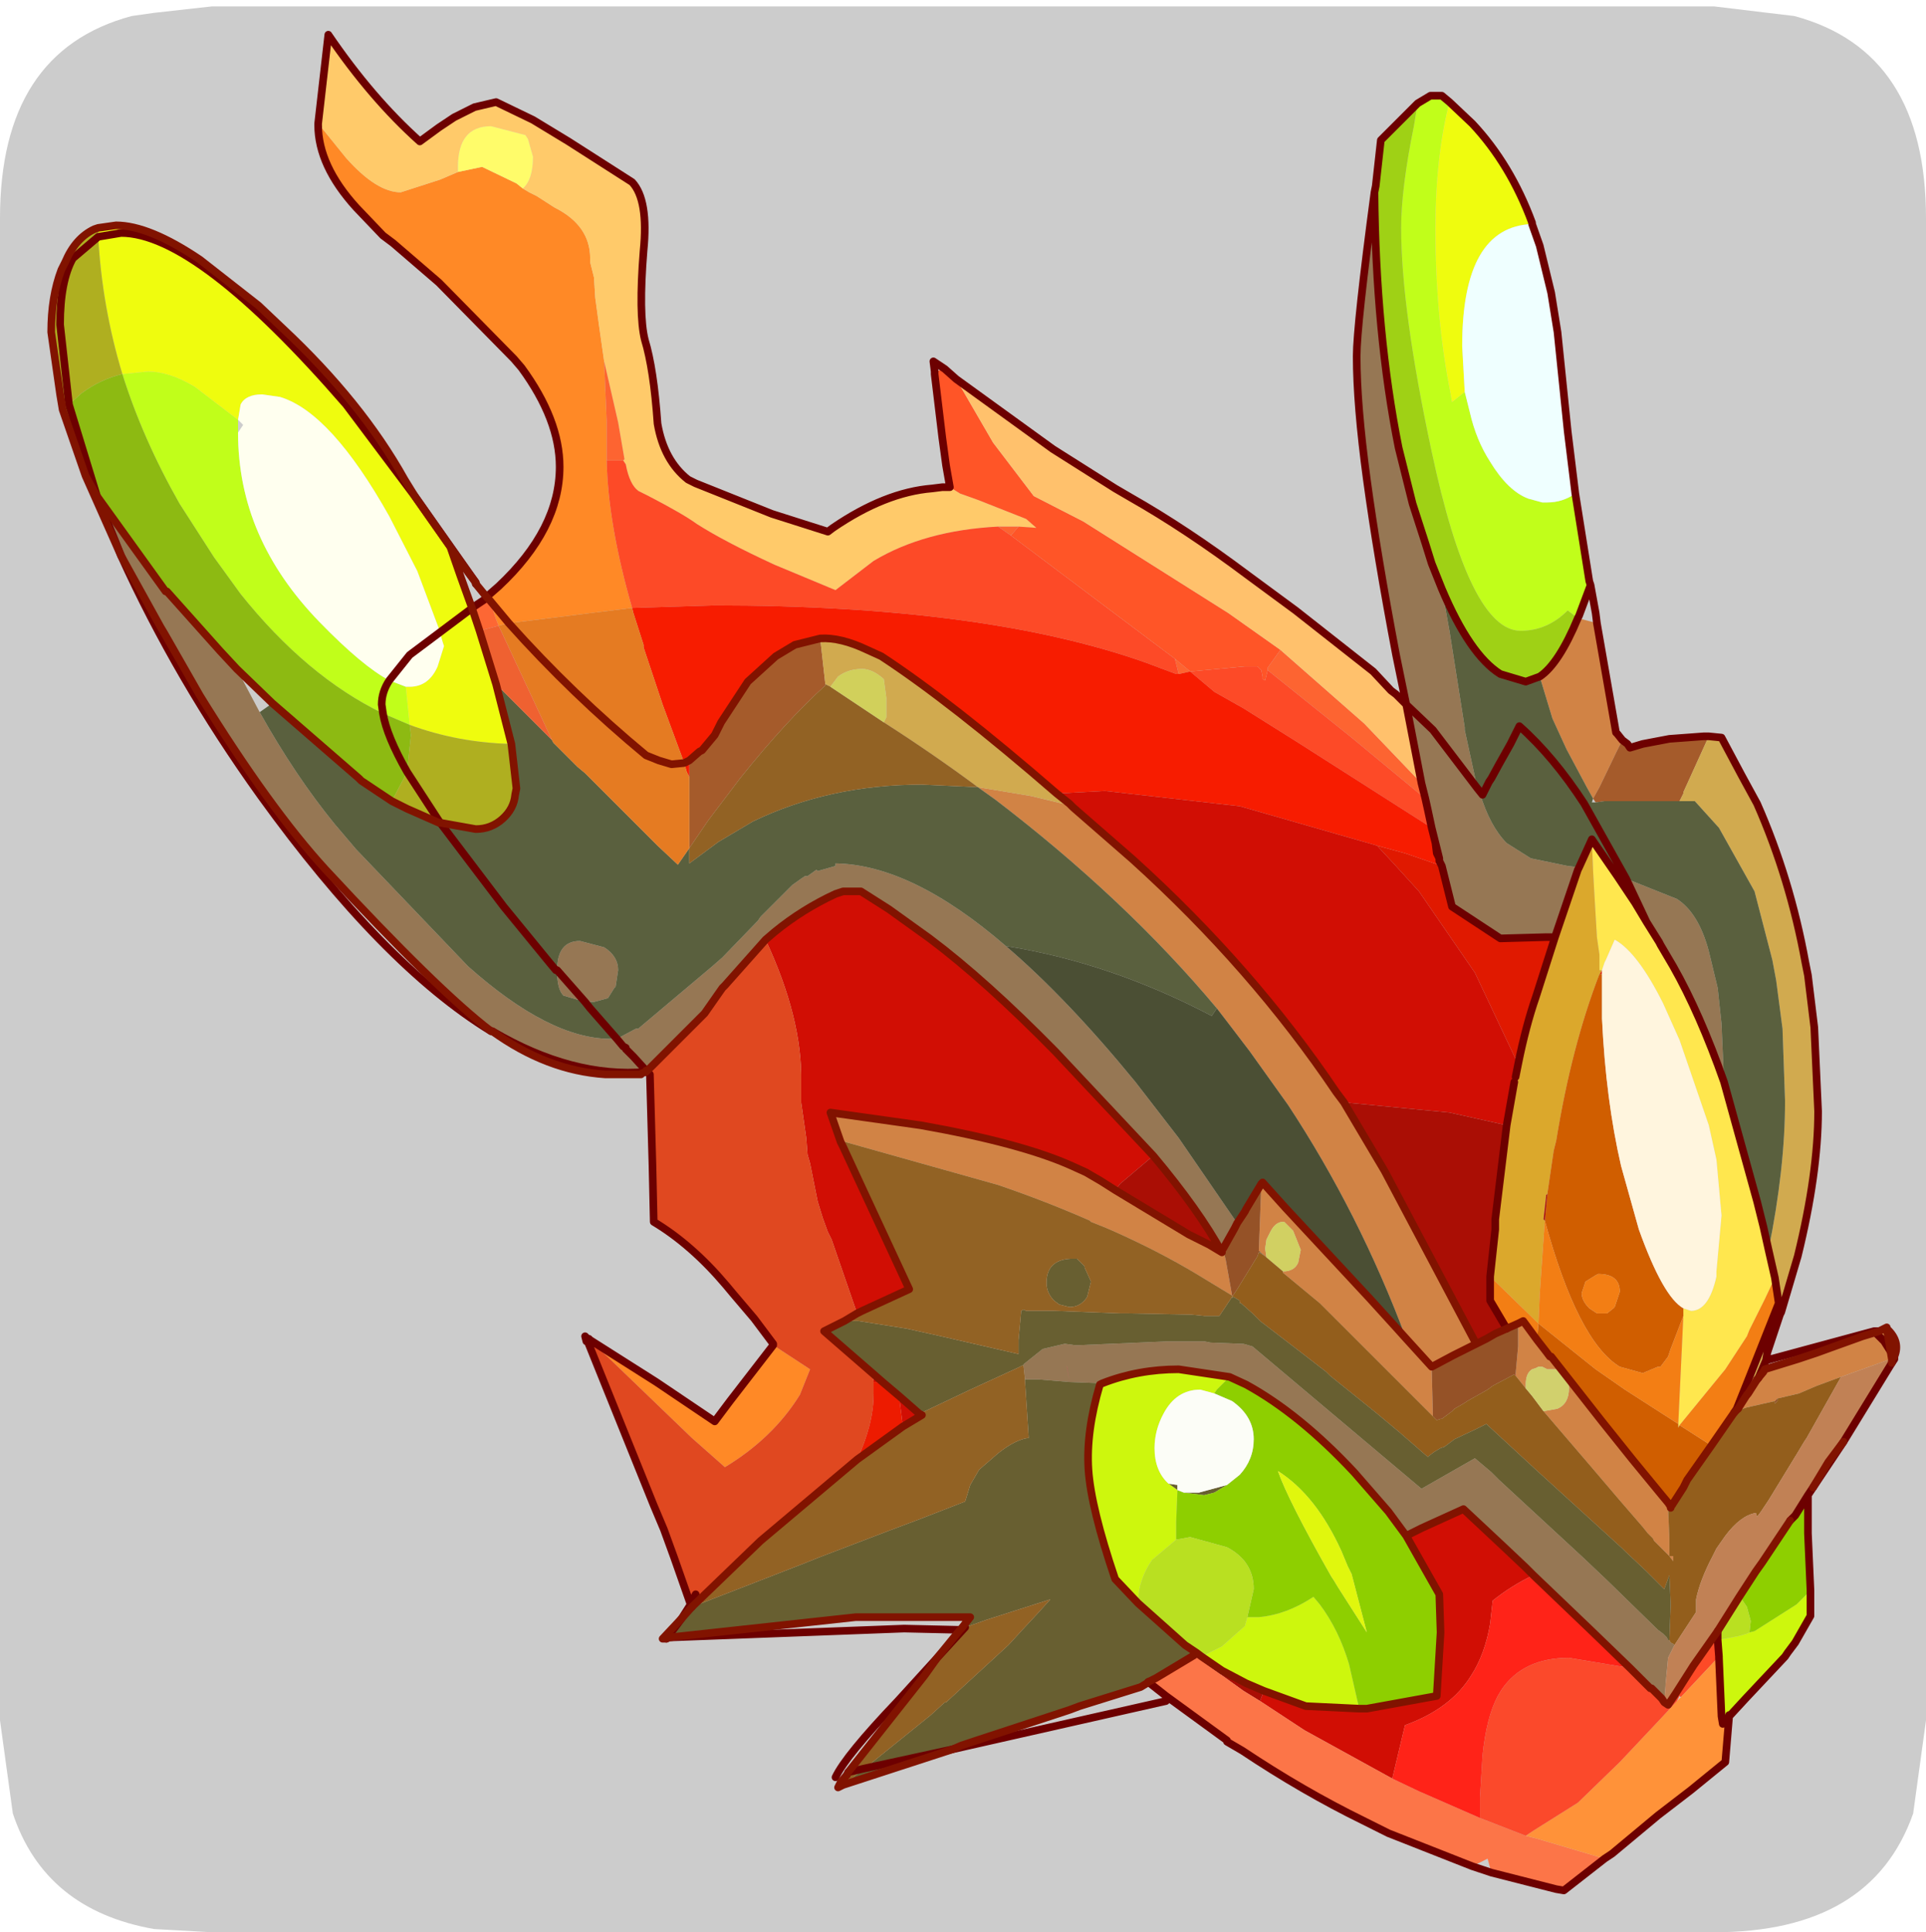 <?xml version="1.0" encoding="UTF-8" standalone="no"?>
<svg xmlns:ffdec="https://www.free-decompiler.com/flash" xmlns:xlink="http://www.w3.org/1999/xlink" ffdec:objectType="frame" height="30.1px" width="30.0px" xmlns="http://www.w3.org/2000/svg">
  <g transform="matrix(1.0, 0.0, 0.0, 1.0, 0.0, 0.0)">
    <use ffdec:characterId="1" height="30.0" transform="matrix(1.0, 0.0, 0.0, 1.0, 0.0, 0.0)" width="30.0" xlink:href="#shape0"/>
    <use ffdec:characterId="5" height="30.0" transform="matrix(1.0, 0.0, 0.0, 1.0, 0.0, 0.1)" width="30.0" xlink:href="#sprite0"/>
  </g>
  <defs>
    <g id="shape0" transform="matrix(1.0, 0.0, 0.0, 1.0, 0.0, 0.0)">
      <path d="M0.0 0.0 L30.0 0.0 30.0 30.0 0.0 30.0 0.0 0.0" fill="#33cc66" fill-opacity="0.0" fill-rule="evenodd" stroke="none"/>
    </g>
    <g id="sprite0" transform="matrix(1.0, 0.0, 0.0, 1.0, 0.0, 0.0)">
      <use ffdec:characterId="2" height="30.0" transform="matrix(1.0, 0.0, 0.0, 1.0, 0.0, 0.0)" width="30.0" xlink:href="#shape1"/>
      <filter id="filter0">
        <feColorMatrix in="SourceGraphic" result="filterResult0" type="matrix" values="0 0 0 0 1.0,0 0 0 0 1.0,0 0 0 0 1.0,0 0 0 1 0"/>
        <feConvolveMatrix divisor="25.0" in="filterResult0" kernelMatrix="1 1 1 1 1 1 1 1 1 1 1 1 1 1 1 1 1 1 1 1 1 1 1 1 1" order="5 5" result="filterResult1"/>
        <feComposite in="SourceGraphic" in2="filterResult1" operator="over" result="filterResult2"/>
      </filter>
      <use ffdec:characterId="4" filter="url(#filter0)" height="73.3" transform="matrix(0.396, 0.0, 0.0, 0.396, 0.738, 0.381)" width="72.9" xlink:href="#sprite1"/>
    </g>
    <g id="shape1" transform="matrix(1.0, 0.0, 0.0, 1.0, 0.0, 0.0)">
      <path d="M27.95 0.15 Q30.0 0.7 30.0 3.3 L30.0 26.7 29.8 28.15 Q29.15 30.0 26.7 30.0 L3.3 30.0 2.4 29.95 Q0.7 29.65 0.2 28.15 L0.0 26.7 0.0 3.3 Q0.0 0.7 2.05 0.15 L2.4 0.1 3.3 0.0 26.7 0.0 27.95 0.15" fill="#cccccc" fill-rule="evenodd" stroke="none"/>
    </g>
    <g id="sprite1" transform="matrix(1.0, 0.0, 0.0, 1.0, 9.75, 13.05)">
      <use ffdec:characterId="3" height="73.3" transform="matrix(1.0, 0.0, 0.0, 1.0, -9.75, -13.05)" width="72.9" xlink:href="#shape2"/>
    </g>
    <g id="shape2" transform="matrix(1.0, 0.0, 0.0, 1.0, 9.75, 13.05)">
      <path d="M8.95 -6.85 L9.2 -6.7 9.5 -6.55 10.2 -6.1 Q11.6 -5.4 11.6 -4.1 L11.6 -3.95 11.75 -3.35 11.8 -2.55 11.95 -1.45 12.15 -0.05 12.25 2.35 12.25 2.95 12.25 3.15 12.25 3.85 Q12.3 6.35 13.25 9.65 L8.4 10.25 7.65 9.35 8.4 10.25 8.0 10.35 7.9 10.1 7.65 9.35 7.6 9.15 8.0 8.8 Q10.4 6.55 10.4 4.1 10.4 2.25 8.9 0.2 L8.6 -0.15 5.65 -3.15 3.85 -4.7 3.45 -5.0 2.4 -6.1 Q0.9 -7.75 0.9 -9.35 L0.95 -9.35 2.0 -8.05 Q3.2 -6.7 4.15 -6.7 L5.7 -7.2 6.4 -7.5 7.35 -7.7 8.7 -7.05 8.95 -6.85 M11.1 -2.85 L11.05 -2.9 11.1 -2.85 M11.6 38.45 L14.2 40.1 16.5 41.65 17.1 40.85 18.8 38.65 20.25 39.6 19.85 40.6 Q18.8 42.3 16.9 43.45 L15.6 42.3 11.6 38.45" fill="#ff8926" fill-rule="evenodd" stroke="none"/>
      <path d="M12.15 -0.05 L11.95 -1.45 11.8 -2.55 11.75 -3.35 11.6 -3.95 11.6 -4.1 Q11.6 -5.4 10.2 -6.1 L9.5 -6.55 9.2 -6.7 8.95 -6.85 Q9.35 -7.2 9.35 -8.1 L9.15 -8.8 9.05 -8.95 7.7 -9.3 Q6.4 -9.3 6.4 -7.7 L6.4 -7.5 5.7 -7.2 4.15 -6.7 Q3.2 -6.7 2.0 -8.05 L0.95 -9.35 0.9 -9.35 0.9 -9.4 1.3 -12.9 Q3.0 -10.4 4.9 -8.7 L5.65 -9.25 6.25 -9.65 7.05 -10.05 7.9 -10.25 9.35 -9.55 10.75 -8.7 13.25 -7.1 Q13.9 -6.4 13.7 -4.4 13.5 -1.9 13.75 -0.9 14.1 0.25 14.25 2.4 14.5 3.85 15.45 4.6 L15.75 4.75 18.75 5.95 20.95 6.65 21.15 6.5 Q23.2 5.1 25.05 4.95 L25.45 4.9 25.75 4.9 26.15 5.15 26.85 5.4 28.75 6.15 29.15 6.5 28.45 6.45 27.65 6.45 Q24.75 6.6 22.75 7.8 L21.25 8.95 18.85 7.95 Q16.9 7.05 15.8 6.35 15.25 5.95 13.9 5.25 L13.5 5.05 Q13.15 4.8 13.0 4.0 L12.9 3.85 12.95 3.8 12.7 2.35 12.15 -0.05" fill="#ffca6a" fill-rule="evenodd" stroke="none"/>
      <path d="M12.25 3.85 L12.25 3.15 12.25 2.95 12.25 2.35 12.15 -0.05 12.7 2.35 12.95 3.8 12.9 3.85 12.25 3.85 M27.65 6.45 L28.45 6.45 28.15 6.8 27.65 6.45 M34.6 11.65 L35.2 12.15 34.75 12.25 34.6 11.65 M38.25 12.05 L38.25 12.0 38.75 11.3 42.05 14.2 44.3 16.55 44.45 17.15 41.55 14.75 38.25 12.1 38.25 12.05" fill="#fd6431" fill-rule="evenodd" stroke="none"/>
      <path d="M13.25 9.65 Q12.3 6.35 12.25 3.85 L12.9 3.85 13.0 4.0 Q13.15 4.8 13.5 5.05 L13.9 5.25 Q15.25 5.95 15.8 6.35 16.9 7.05 18.85 7.95 L21.25 8.95 22.75 7.8 Q24.75 6.6 27.65 6.45 L28.15 6.8 34.6 11.65 34.75 12.25 34.65 12.25 33.45 11.8 Q27.1 9.55 16.5 9.55 L13.25 9.65 M35.2 12.15 L37.35 11.95 37.85 11.95 38.0 12.1 38.05 12.35 38.05 12.45 38.15 12.5 38.25 12.1 41.55 14.75 44.45 17.15 44.55 17.6 44.7 18.3 39.45 14.95 37.3 13.6 36.15 12.95 35.2 12.15 M54.2 50.4 L54.25 50.45 54.2 50.4 M55.95 50.25 L56.0 50.9 54.5 52.5 54.45 52.45 54.3 52.35 55.0 51.25 55.95 49.9 55.95 50.25" fill="#fd4a27" fill-rule="evenodd" stroke="none"/>
      <path d="M28.45 6.45 L29.15 6.5 28.75 6.15 26.85 5.4 26.15 5.15 25.75 4.9 25.6 4.05 25.45 2.95 25.15 0.45 25.15 0.35 25.55 0.25 26.0 0.65 27.45 3.15 29.05 5.25 31.0 6.25 36.7 9.85 38.75 11.3 38.25 12.0 38.25 12.05 38.25 12.1 38.15 12.5 38.05 12.45 38.05 12.35 38.0 12.1 37.85 11.95 37.35 11.95 35.2 12.15 34.6 11.65 28.15 6.8 28.45 6.45" fill="#ff5527" fill-rule="evenodd" stroke="none"/>
      <path d="M26.0 0.65 L29.8 3.4 32.25 4.95 32.85 5.3 Q35.05 6.55 37.45 8.35 L39.35 9.75 42.4 12.15 43.1 12.9 43.3 13.05 43.7 13.45 44.3 16.55 42.05 14.2 38.75 11.3 36.7 9.85 31.0 6.25 29.05 5.25 27.45 3.15 26.0 0.65" fill="#ffc16c" fill-rule="evenodd" stroke="none"/>
      <path d="M44.15 -10.2 L44.65 -10.5 45.1 -10.5 45.4 -10.25 Q44.85 -8.1 44.85 -5.3 L44.85 -5.2 Q44.85 -1.75 45.45 1.25 L45.5 1.55 46.0 1.15 46.2 1.95 Q46.45 3.05 47.0 3.9 47.7 5.05 48.5 5.35 L49.05 5.5 49.25 5.5 Q49.85 5.5 50.35 5.15 L50.9 8.6 50.95 8.75 50.5 9.95 50.45 10.05 50.05 9.75 Q49.25 10.55 48.2 10.55 46.2 10.55 44.7 3.5 43.5 -2.1 43.5 -5.3 43.5 -6.85 44.0 -9.3 L44.15 -10.2 M-6.8 0.45 L-5.8 0.35 Q-4.95 0.35 -3.95 0.95 L-2.25 2.25 -2.25 2.75 Q-2.25 4.85 -1.45 6.7 -0.65 8.55 0.95 10.2 2.65 11.95 3.7 12.5 L4.35 12.75 4.5 14.25 3.45 13.8 Q0.45 12.35 -2.15 9.1 L-3.2 7.65 -4.55 5.55 Q-6.0 3.0 -6.8 0.45 M3.7 12.5 Q3.4 12.95 3.4 13.45 L3.45 13.8 3.4 13.45 Q3.4 12.95 3.7 12.5" fill="#c1fe1a" fill-rule="evenodd" stroke="none"/>
      <path d="M45.4 -10.25 L46.3 -9.4 Q47.8 -7.8 48.65 -5.5 L48.65 -5.45 Q45.9 -5.35 45.9 -0.65 L46.0 1.15 45.5 1.55 45.45 1.25 Q44.85 -1.75 44.85 -5.2 L44.85 -5.3 Q44.85 -8.1 45.4 -10.25 M-7.75 -5.3 L-7.05 -5.4 Q-5.75 -5.4 -3.75 -4.05 L-1.45 -2.25 -0.5 -1.35 Q2.6 1.55 4.3 4.6 L4.7 5.25 2.0 1.65 Q-3.85 -5.1 -6.85 -5.1 L-7.75 -4.95 -6.85 -5.1 Q-3.85 -5.1 2.0 1.65 L4.7 5.25 6.1 7.25 6.5 8.4 6.95 9.65 6.9 9.7 5.7 10.6 6.9 9.7 6.95 9.65 7.25 10.55 7.9 12.65 8.5 15.0 Q6.4 14.95 4.5 14.25 L4.35 12.75 4.5 12.75 Q5.25 12.75 5.6 11.95 L5.85 11.15 5.8 11.0 5.7 10.65 5.7 10.6 4.8 8.2 3.7 6.05 Q1.4 1.95 -0.6 1.35 L-1.3 1.25 Q-1.95 1.25 -2.15 1.65 L-2.25 2.25 -3.95 0.95 Q-4.95 0.35 -5.8 0.35 L-6.8 0.45 Q-7.6 -2.2 -7.75 -4.95 L-7.75 -5.3" fill="#effc0e" fill-rule="evenodd" stroke="none"/>
      <path d="M42.45 -6.7 L42.5 -6.95 42.7 -8.75 42.75 -8.8 44.15 -10.2 44.0 -9.3 Q43.5 -6.85 43.5 -5.3 43.5 -2.1 44.7 3.5 46.2 10.55 48.2 10.55 49.25 10.55 50.05 9.75 L50.45 10.05 Q49.7 11.85 48.95 12.35 L48.4 12.55 47.4 12.25 Q46.2 11.5 45.1 8.9 L44.7 7.9 44.45 7.1 43.95 5.55 43.4 3.35 Q42.5 -1.15 42.45 -6.7" fill="#9fd115" fill-rule="evenodd" stroke="none"/>
      <path d="M48.65 -5.45 L48.95 -4.6 49.4 -2.75 49.65 -1.2 50.05 2.7 50.35 5.15 Q49.85 5.5 49.25 5.5 L49.05 5.5 48.5 5.35 Q47.7 5.05 47.0 3.9 46.45 3.05 46.2 1.95 L46.0 1.15 45.9 -0.65 Q45.9 -5.35 48.65 -5.45" fill="#efffff" fill-rule="evenodd" stroke="none"/>
      <path d="M43.7 13.45 L43.3 11.5 Q42.55 7.55 42.15 4.6 41.75 1.65 41.75 -0.25 41.75 -1.45 42.45 -6.7 42.5 -1.15 43.4 3.35 L43.95 5.55 44.45 7.1 44.7 7.9 45.1 8.9 45.4 10.55 46.0 14.35 46.0 14.45 46.5 16.75 46.6 16.95 Q47.0 18.25 47.65 18.9 L48.6 19.5 50.05 19.8 50.5 19.85 50.45 19.95 49.55 22.6 49.2 22.6 47.4 22.65 45.5 21.4 45.1 19.8 45.0 19.6 45.0 19.5 44.85 18.9 44.7 18.3 44.55 17.6 44.45 17.15 44.3 16.55 43.7 13.45 44.75 14.45 46.5 16.75 44.75 14.45 43.7 13.45 M56.2 28.3 Q55.25 25.6 54.2 23.75 L53.7 22.9 53.65 22.8 53.15 22.0 52.7 21.25 52.0 20.2 52.35 20.3 53.15 22.0 52.35 20.3 54.35 21.1 Q55.2 21.65 55.6 23.15 L55.95 24.6 56.1 26.0 56.2 28.25 56.2 28.3 M37.05 33.85 L36.95 34.05 36.5 34.85 36.45 34.9 36.5 34.95 36.45 35.0 36.45 34.9 36.45 35.0 Q35.55 33.35 33.75 31.2 L29.9 27.1 Q27.15 24.3 24.95 22.65 L23.35 21.5 22.25 20.8 21.55 20.8 21.25 20.9 Q19.95 21.5 18.85 22.4 L18.5 22.7 16.9 24.5 16.8 24.6 16.1 25.6 13.85 27.85 13.8 27.85 13.8 27.9 13.65 27.95 13.6 28.0 12.2 28.0 Q9.9 27.85 7.75 26.3 10.9 28.15 13.8 27.9 10.9 28.15 7.75 26.3 L7.7 26.3 Q5.6 24.7 1.2 19.95 -1.0 17.55 -3.75 13.1 L-5.15 10.65 -5.3 10.4 -6.85 7.6 -8.25 4.45 -7.8 5.25 -7.05 7.1 -6.85 7.6 -7.05 7.1 -7.8 5.25 -5.1 9.0 -5.05 9.0 -2.95 11.35 -2.3 12.05 -1.4 13.75 Q0.0 16.25 1.55 18.15 L2.4 19.15 6.8 23.75 Q10.0 26.6 12.4 26.6 L12.65 26.6 13.4 26.2 13.5 26.2 13.55 26.15 16.4 23.75 16.8 23.4 18.2 21.95 18.3 21.8 19.55 20.55 19.9 20.3 20.05 20.2 20.15 20.2 20.5 19.95 20.55 20.0 21.25 19.8 21.25 19.7 Q24.25 19.75 27.95 22.95 30.35 25.0 33.05 28.3 L34.75 30.5 37.05 33.85 M54.05 50.25 L54.1 50.35 54.2 50.4 54.25 50.45 54.1 50.75 54.0 50.95 53.9 52.0 53.9 52.05 53.85 52.7 53.75 52.55 53.4 52.2 53.35 52.15 53.3 52.15 52.5 51.35 51.0 49.9 48.7 47.7 48.4 47.4 47.5 46.55 45.95 45.1 44.3 45.85 43.7 46.15 43.0 45.2 41.65 43.65 Q39.5 41.35 37.4 40.2 L36.75 39.9 34.75 39.6 Q33.15 39.6 31.75 40.15 L30.45 40.1 29.25 40.0 28.95 40.0 28.7 40.0 28.7 39.95 28.65 39.5 28.65 39.45 28.65 39.4 29.4 38.8 30.25 38.6 30.3 38.6 30.65 38.65 30.85 38.65 34.35 38.5 35.75 38.5 36.0 38.55 37.3 38.6 37.65 38.7 44.3 44.3 46.4 43.1 47.05 43.65 47.35 43.95 50.65 47.0 51.6 47.9 53.6 49.85 53.8 50.0 53.95 50.15 54.0 50.25 54.05 50.25 M10.3 23.9 Q10.3 22.75 11.2 22.75 L12.15 23.0 Q12.7 23.35 12.7 23.9 L12.6 24.55 12.55 24.6 12.3 25.0 11.75 25.15 11.4 25.15 10.3 23.9 11.4 25.15 10.55 24.9 Q10.3 24.65 10.3 23.95 L10.3 23.9 M13.8 27.85 L13.3 27.3 13.0 27.0 13.0 26.95 12.9 26.9 12.65 26.6 12.9 26.9 13.0 26.95 13.0 27.0 13.3 27.3 13.8 27.85 M30.45 40.1 L30.35 39.45 30.35 39.5 30.45 40.1" fill="#967754" fill-rule="evenodd" stroke="none"/>
      <path d="M51.2 10.25 L51.95 14.55 52.0 14.6 52.2 14.85 51.95 15.35 51.3 16.7 51.05 17.15 50.8 16.7 50.0 15.2 49.45 14.0 48.95 12.35 Q49.7 11.85 50.45 10.05 L51.2 10.25 M62.3 38.1 L62.6 37.95 62.6 38.0 62.75 38.9 62.8 39.2 62.75 39.2 60.8 39.9 59.85 40.25 59.15 40.55 58.3 40.75 58.2 40.85 57.1 41.1 56.65 41.25 56.75 41.15 57.1 40.6 57.15 40.55 57.5 40.0 57.75 39.7 57.8 39.6 59.1 39.2 59.85 38.95 60.4 38.75 61.65 38.3 62.15 38.15 62.3 38.1 M30.6 17.5 L32.95 19.55 Q37.65 23.8 40.95 28.7 L41.25 29.1 42.85 31.8 46.45 38.6 45.55 39.05 44.8 39.45 44.7 39.5 43.7 38.4 44.7 39.5 44.8 39.45 44.8 39.5 44.7 39.5 44.75 41.45 44.35 41.05 42.8 39.5 40.3 37.0 38.85 35.8 38.85 35.75 Q39.3 35.75 39.45 35.4 L39.55 34.9 39.25 34.15 39.2 34.1 38.9 33.8 38.85 33.8 Q38.55 33.8 38.35 34.2 L38.2 34.5 38.15 34.85 38.2 35.2 38.15 35.15 37.95 35.0 37.95 34.95 37.9 34.95 38.0 32.3 38.05 32.25 38.95 33.25 42.25 36.8 43.25 37.9 43.7 38.4 Q41.85 33.45 39.05 29.2 L37.55 27.1 36.75 26.05 36.25 25.4 Q32.65 21.1 27.55 17.2 L26.85 16.7 28.95 17.05 30.4 17.4 30.6 17.5 M36.5 34.95 L36.55 35.1 36.6 35.3 36.85 36.7 35.45 35.85 Q33.95 34.95 32.15 34.15 L31.8 34.0 31.3 33.8 31.25 33.75 Q29.55 33.0 27.65 32.35 L21.6 30.65 21.45 30.65 21.05 29.5 24.6 30.0 Q28.55 30.7 30.55 31.6 L31.1 31.85 31.7 32.2 32.25 32.55 35.15 34.3 35.95 34.7 36.45 35.0 36.5 34.95 M54.1 45.05 L54.05 45.05 54.0 45.0 54.0 45.05 54.05 46.25 54.05 46.7 54.05 46.95 54.2 46.95 54.2 47.15 54.05 46.95 53.45 46.35 53.4 46.25 53.2 46.05 53.0 45.8 52.05 44.7 50.9 43.35 49.1 41.25 49.65 41.15 Q50.1 40.95 50.1 40.35 50.1 39.9 49.7 39.6 L49.25 39.6 49.05 39.5 48.9 39.5 48.8 39.55 48.65 39.6 Q48.4 39.75 48.4 40.2 L48.4 40.35 48.0 39.85 48.0 39.8 48.1 38.7 48.1 37.8 48.3 37.7 48.85 38.45 49.2 38.9 49.35 39.1 49.4 39.1 51.4 41.65 52.6 43.15 53.75 44.55 54.0 44.85 54.1 45.0 54.1 45.05 M62.75 38.9 L62.5 38.5 62.15 38.15 62.5 38.5 62.75 38.9" fill="#d18345" fill-rule="evenodd" stroke="none"/>
      <path d="M52.2 14.85 L52.4 15.0 52.5 15.15 53.0 15.0 54.05 14.8 55.4 14.7 55.6 14.7 54.6 16.9 54.6 16.95 54.45 17.25 54.3 17.25 53.2 17.25 51.5 17.25 51.15 17.3 51.05 17.15 51.3 16.7 51.95 15.35 52.2 14.85 M20.65 10.85 L20.85 12.65 20.85 12.7 Q19.3 14.1 17.5 16.35 L16.25 18.0 15.5 19.1 15.5 16.3 15.5 15.65 15.9 15.3 16.0 15.25 16.5 14.65 16.75 14.15 17.8 12.55 18.9 11.55 19.65 11.1 20.65 10.85" fill="#a55b2b" fill-rule="evenodd" stroke="none"/>
      <path d="M55.6 14.7 L56.1 14.75 56.9 16.25 57.5 17.35 Q58.8 20.3 59.4 23.6 L59.5 24.1 59.75 26.15 59.9 29.45 Q59.9 31.9 59.1 35.15 L58.45 37.35 58.4 37.45 57.9 38.95 57.85 39.25 57.55 39.95 57.5 40.0 57.15 40.55 57.1 40.6 57.1 40.35 57.1 40.15 57.1 40.35 57.1 40.6 56.75 41.15 56.7 41.15 56.8 40.9 57.1 40.15 58.35 37.0 58.2 36.0 57.95 34.9 Q58.6 31.7 58.6 29.05 L58.5 26.2 58.25 24.3 58.1 23.5 57.4 20.8 56.0 18.3 55.05 17.25 54.45 17.25 54.6 16.95 54.6 16.9 55.6 14.7 M29.95 16.95 L30.45 17.35 30.4 17.4 28.95 17.05 26.85 16.7 Q25.1 15.4 23.15 14.15 L23.25 13.95 23.25 13.2 23.15 12.45 Q22.7 12.05 22.3 12.05 21.75 12.05 21.35 12.35 L21.05 12.75 20.85 12.65 20.65 10.85 Q21.45 10.8 22.5 11.3 L23.05 11.55 Q25.8 13.35 29.95 16.95" fill="#d1aa4f" fill-rule="evenodd" stroke="none"/>
      <path d="M48.95 12.35 L49.45 14.0 50.0 15.2 50.8 16.7 51.05 17.15 51.0 17.3 51.15 17.3 51.5 17.25 53.2 17.25 54.3 17.25 54.45 17.25 55.05 17.25 56.0 18.3 57.4 20.8 58.1 23.5 58.25 24.3 58.5 26.2 58.6 29.05 Q58.6 31.7 57.95 34.9 L57.75 34.0 57.5 33.0 56.2 28.3 56.2 28.25 56.1 26.0 55.95 24.6 55.6 23.15 Q55.2 21.65 54.35 21.1 L52.35 20.3 52.0 20.2 51.0 18.75 50.5 19.85 50.05 19.8 48.6 19.5 47.65 18.9 Q47.0 18.25 46.6 16.95 L46.5 16.75 46.7 17.0 46.95 16.5 47.05 16.35 47.35 15.8 47.8 15.0 48.15 14.3 Q49.5 15.5 50.7 17.35 L52.35 20.3 50.7 17.35 Q49.5 15.5 48.15 14.3 L47.8 15.0 47.35 15.8 47.05 16.35 46.95 16.5 46.7 17.0 46.5 16.75 46.0 14.45 46.0 14.35 45.4 10.55 45.1 8.9 Q46.2 11.5 47.4 12.25 L48.4 12.55 48.95 12.35 M15.5 19.1 L15.5 19.7 16.65 18.85 18.0 18.05 Q21.0 16.6 24.65 16.6 L26.85 16.7 27.55 17.2 Q32.65 21.1 36.25 25.4 L36.05 25.7 Q32.05 23.6 27.95 22.95 24.25 19.75 21.25 19.7 L21.25 19.8 20.55 20.0 20.5 19.95 20.15 20.2 20.05 20.2 19.9 20.3 19.55 20.55 18.3 21.8 18.2 21.95 16.8 23.4 16.4 23.75 13.55 26.15 13.5 26.2 13.4 26.2 12.65 26.6 12.4 26.6 Q10.0 26.6 6.8 23.75 L2.4 19.15 1.55 18.15 Q0.0 16.25 -1.4 13.75 L-0.9 13.4 2.5 16.35 2.6 16.45 3.8 17.25 4.4 17.55 5.65 18.1 5.7 18.1 8.2 21.4 10.0 23.6 10.25 23.9 10.3 23.9 10.25 23.9 10.0 23.6 8.2 21.4 5.7 18.1 7.1 18.35 Q7.7 18.35 8.15 17.95 8.6 17.55 8.65 17.0 L8.7 16.75 8.5 15.0 7.9 12.65 10.1 14.85 10.15 14.95 10.25 15.05 11.1 15.9 11.4 16.15 14.25 19.0 15.05 19.75 15.5 19.1 M11.4 25.15 L11.75 25.15 12.3 25.0 12.55 24.6 12.6 24.55 12.7 23.9 Q12.7 23.35 12.15 23.0 L11.2 22.75 Q10.3 22.75 10.3 23.9 L10.3 23.95 Q10.3 24.65 10.55 24.9 L11.4 25.15 11.6 25.4 12.65 26.6 11.6 25.4 11.4 25.15" fill="#5a603e" fill-rule="evenodd" stroke="none"/>
      <path d="M51.4 23.9 L51.3 23.9 51.3 23.5 51.3 23.3 51.2 22.6 51.1 20.9 51.05 20.0 51.0 18.75 52.0 20.2 52.7 21.25 53.15 22.0 53.65 22.8 53.7 22.9 54.2 23.75 Q55.25 25.6 56.2 28.3 L57.5 33.0 57.75 34.0 57.95 34.9 58.2 36.0 57.8 36.85 57.2 38.05 57.1 38.3 56.25 39.6 54.9 41.25 54.45 41.8 54.4 41.9 54.4 41.75 54.6 37.5 54.6 37.2 54.9 37.3 Q55.6 37.3 55.9 35.95 L55.9 35.75 56.1 33.55 55.9 31.35 55.6 30.0 54.45 26.65 53.8 25.2 Q52.8 23.2 51.9 22.7 L51.55 23.5 51.5 23.6 51.4 23.9" fill="#ffe74e" fill-rule="evenodd" stroke="none"/>
      <path d="M51.0 18.75 L51.05 20.0 51.1 20.9 51.2 22.6 51.3 23.3 51.3 23.5 51.3 23.9 51.4 23.9 51.35 24.0 51.3 24.05 Q50.2 26.9 49.6 30.6 L49.5 31.0 49.25 32.7 49.2 32.75 49.2 32.8 49.1 33.7 49.15 33.75 48.95 36.65 48.9 37.8 47.0 35.95 47.2 34.1 47.2 33.7 47.65 30.0 47.95 28.3 48.0 28.1 48.1 27.6 Q48.4 26.1 48.8 24.95 L49.55 22.6 50.45 19.95 50.5 19.85 51.0 18.75" fill="#dba82c" fill-rule="evenodd" stroke="none"/>
      <path d="M49.55 22.6 L48.8 24.95 Q48.4 26.1 48.1 27.6 L46.4 24.0 44.2 20.8 43.2 19.7 42.55 19.0 43.65 19.3 45.1 19.8 45.5 21.4 47.4 22.65 49.2 22.6 49.55 22.6 M51.3 24.05 L51.35 24.0 51.4 23.9 51.4 24.05 51.3 24.05" fill="#e01900" fill-rule="evenodd" stroke="none"/>
      <path d="M54.6 37.2 L54.6 37.5 54.1 38.8 54.0 39.1 53.7 39.5 53.6 39.5 53.0 39.75 52.1 39.5 Q50.45 38.5 49.15 33.75 L49.25 32.7 49.5 31.0 49.6 30.6 Q50.2 26.9 51.3 24.05 L51.4 24.05 51.4 24.4 51.4 25.8 Q51.55 29.0 52.15 31.6 L52.85 34.1 Q53.8 36.75 54.6 37.2 M54.4 41.75 L54.4 41.9 54.45 41.8 55.7 42.6 54.75 43.95 54.6 44.25 54.15 44.95 54.1 45.0 54.1 45.05 54.1 45.0 54.0 44.85 53.75 44.55 52.6 43.15 51.4 41.65 49.4 39.1 49.35 39.1 49.2 38.9 48.85 38.45 48.9 37.8 51.15 39.6 52.3 40.4 54.4 41.75 M50.6 36.6 Q50.6 36.9 50.9 37.2 L51.2 37.4 51.45 37.4 51.6 37.4 51.85 37.2 51.9 37.15 52.1 36.55 Q52.1 35.85 51.25 35.85 L51.15 35.9 50.75 36.15 50.6 36.6" fill="#d05e00" fill-rule="evenodd" stroke="none"/>
      <path d="M51.4 23.9 L51.5 23.6 51.55 23.5 51.9 22.7 Q52.8 23.2 53.8 25.2 L54.45 26.65 55.6 30.0 55.9 31.35 56.1 33.55 55.9 35.75 55.9 35.95 Q55.6 37.3 54.9 37.3 L54.6 37.2 Q53.8 36.75 52.85 34.1 L52.15 31.6 Q51.55 29.0 51.4 25.8 L51.4 24.4 51.4 24.05 51.4 23.9" fill="#fff5de" fill-rule="evenodd" stroke="none"/>
      <path d="M44.7 18.3 L44.85 18.9 45.0 19.5 45.0 19.6 45.1 19.8 43.65 19.3 42.55 19.0 37.15 17.45 31.85 16.85 29.95 16.95 Q25.8 13.35 23.05 11.55 L22.5 11.3 Q21.45 10.8 20.65 10.85 L19.65 11.1 18.9 11.55 17.8 12.55 16.75 14.15 16.5 14.65 16.0 15.25 15.9 15.3 15.5 15.65 15.3 15.75 14.45 13.45 13.7 11.2 13.7 11.1 13.3 9.85 13.25 9.65 16.5 9.55 Q27.1 9.55 33.45 11.8 L34.65 12.25 34.75 12.25 35.2 12.15 36.15 12.95 37.3 13.6 39.45 14.95 44.7 18.3 M44.85 18.9 L44.9 19.3 45.0 19.5 44.9 19.3 44.85 18.9 M15.5 16.3 L15.4 16.1 15.3 15.75 15.5 15.65 15.5 16.3" fill="#f71c00" fill-rule="evenodd" stroke="none"/>
      <path d="M48.1 27.6 L48.0 28.1 47.95 28.3 47.65 30.0 45.4 29.5 41.25 29.1 40.95 28.7 Q37.65 23.8 32.95 19.55 L30.6 17.5 30.45 17.35 30.6 17.5 30.4 17.4 30.45 17.35 29.95 16.95 31.85 16.85 37.15 17.45 42.55 19.0 43.2 19.7 44.2 20.8 46.4 24.0 48.1 27.6 M32.25 32.55 L31.7 32.2 31.1 31.85 30.55 31.6 Q28.55 30.7 24.6 30.0 L21.05 29.5 21.45 30.65 21.6 30.65 21.55 30.85 24.15 36.45 22.3 37.3 22.1 37.4 21.1 34.5 20.95 34.2 20.75 33.65 20.55 33.0 20.25 31.5 20.15 31.15 20.1 30.5 19.9 29.1 19.9 28.3 Q19.95 25.8 18.5 22.7 L18.85 22.4 Q19.95 21.5 21.25 20.9 L21.55 20.8 22.25 20.8 23.35 21.5 24.95 22.65 Q27.15 24.3 29.9 27.1 L33.75 31.2 32.45 32.3 32.25 32.55 M43.7 46.15 L44.3 45.85 45.95 45.1 47.5 46.55 48.4 47.4 48.7 47.7 Q47.85 48.1 47.1 48.7 L47.0 49.6 Q46.8 50.8 46.25 51.65 45.45 52.95 43.65 53.6 L43.15 55.7 39.7 53.8 37.95 52.65 38.1 52.25 39.75 52.85 41.85 52.95 42.15 52.95 44.9 52.45 45.05 49.95 45.0 48.45 43.7 46.15 M21.45 30.65 L21.55 30.85 21.45 30.65 M28.55 37.35 L28.55 37.3 28.55 37.35 M22.75 40.1 L22.75 40.05 22.7 39.75 23.1 40.1 22.75 40.1 M23.9 41.85 L23.75 40.65 24.55 41.35 24.65 41.4 23.9 41.85" fill="#d10e04" fill-rule="evenodd" stroke="none"/>
      <path d="M47.65 30.0 L47.2 33.7 47.2 34.1 47.0 35.95 47.0 36.9 47.65 38.0 47.2 38.2 46.85 38.4 46.45 38.6 42.85 31.8 41.25 29.1 45.4 29.5 47.65 30.0 M49.15 33.75 L49.1 33.7 49.2 32.8 49.2 32.75 49.25 32.7 49.15 33.75 M36.45 35.0 L35.95 34.7 35.15 34.3 32.25 32.55 32.45 32.3 33.75 31.2 Q35.55 33.35 36.45 35.0 M48.0 39.85 L47.95 39.8 48.0 39.8 48.0 39.85 M30.45 40.1 L30.35 39.5 30.35 39.45 30.45 40.1 M35.35 50.85 L35.4 50.8 35.45 50.75 35.65 50.9 36.45 51.45 37.4 51.95 38.1 52.25 37.95 52.65 37.3 52.25 35.35 50.85" fill="#aa0e05" fill-rule="evenodd" stroke="none"/>
      <path d="M44.8 39.45 L45.55 39.05 46.45 38.6 46.85 38.4 47.2 38.2 47.65 38.0 48.1 37.8 48.1 38.7 48.0 39.8 47.95 39.8 47.1 40.25 46.9 40.4 46.1 40.85 45.95 40.95 45.6 41.15 45.5 41.25 45.1 41.55 45.05 41.55 44.9 41.6 44.75 41.45 44.7 39.5 44.8 39.5 44.8 39.45 M38.05 32.25 L38.0 32.3 37.9 34.95 37.95 34.95 37.95 35.0 37.9 35.0 37.85 35.15 37.05 36.45 36.85 36.75 36.85 36.7 36.6 35.3 36.55 35.1 36.5 34.95 36.45 34.9 36.5 34.85 36.95 34.05 37.05 33.85 37.35 33.4 37.4 33.3 38.0 32.3 38.05 32.25 M58.3 40.75 L58.3 40.85 58.2 40.95 58.2 40.85 58.3 40.75" fill="#955227" fill-rule="evenodd" stroke="none"/>
      <path d="M36.25 25.4 L36.75 26.05 37.55 27.1 39.05 29.2 Q41.85 33.45 43.7 38.4 L43.25 37.9 42.25 36.8 38.95 33.25 38.05 32.25 38.0 32.3 37.4 33.3 37.35 33.4 37.05 33.85 34.75 30.5 33.05 28.3 Q30.35 25.0 27.95 22.95 32.05 23.6 36.05 25.7 L36.25 25.4 M37.95 35.0 L38.15 35.15 37.9 35.0 37.95 35.0" fill="#4b4f34" fill-rule="evenodd" stroke="none"/>
      <path d="M38.2 35.2 L38.15 34.85 38.2 34.5 38.35 34.2 Q38.55 33.8 38.85 33.8 L38.9 33.8 39.2 34.1 39.25 34.15 39.55 34.9 39.45 35.4 Q39.3 35.75 38.85 35.75 L38.2 35.2" fill="#d1d062" fill-rule="evenodd" stroke="none"/>
      <path d="M38.15 35.15 L38.2 35.2 38.85 35.75 38.85 35.8 40.3 37.0 42.8 39.5 44.35 41.05 44.75 41.45 44.9 41.6 45.05 41.55 45.1 41.55 45.5 41.25 45.6 41.15 45.95 40.95 46.1 40.85 46.9 40.4 47.1 40.25 47.95 39.8 48.0 39.85 48.4 40.35 48.65 40.65 49.1 41.25 50.9 43.35 52.05 44.7 53.0 45.8 53.2 46.05 53.4 46.25 53.45 46.35 54.05 46.95 54.2 47.15 54.2 46.95 54.05 46.95 54.05 46.7 54.05 46.25 54.0 45.05 54.0 45.0 54.05 45.05 54.1 45.05 54.1 45.0 54.15 44.95 54.6 44.25 54.75 43.95 55.7 42.6 56.6 41.3 56.65 41.25 57.1 41.1 58.2 40.85 58.2 40.95 58.3 40.85 58.3 40.75 59.15 40.55 59.85 40.25 60.8 39.9 59.45 42.3 59.35 42.45 59.05 42.95 57.95 44.75 57.65 45.2 57.5 45.4 57.45 45.25 Q56.85 45.35 56.25 46.15 L55.9 46.65 55.75 46.95 Q55.25 47.9 55.1 48.65 L55.1 49.15 54.25 50.45 54.2 50.4 54.1 50.35 54.05 50.25 54.1 48.85 54.05 47.7 53.85 48.25 53.55 47.95 53.45 47.85 53.15 47.55 52.3 46.75 52.2 46.65 50.5 45.1 48.8 43.55 47.5 42.35 46.85 41.75 46.45 41.95 45.6 42.35 45.2 42.65 45.05 42.7 44.8 42.85 44.6 43.0 44.55 43.05 43.4 42.05 42.5 41.3 40.7 39.85 40.55 39.7 39.45 38.85 37.95 37.7 37.85 37.6 37.65 37.4 37.2 37.0 37.15 37.0 37.15 36.9 36.9 36.75 36.85 36.8 36.85 36.75 37.05 36.45 37.85 35.15 37.9 35.0 38.15 35.15" fill="#935e1c" fill-rule="evenodd" stroke="none"/>
      <path d="M25.85 54.55 L21.55 55.95 21.35 56.05 21.45 55.85 21.55 55.95 22.4 55.3 25.0 53.2 25.55 52.7 25.6 52.7 28.05 50.45 28.6 49.85 29.25 49.15 29.7 48.65 27.2 49.45 26.35 49.75 26.2 49.8 26.55 49.35 22.05 49.35 14.7 50.15 14.6 50.2 15.2 49.4 14.6 50.2 14.45 50.2 15.2 49.4 15.6 48.95 19.85 47.3 20.6 47.0 23.35 45.95 24.55 45.5 26.35 44.8 26.55 44.15 26.9 43.55 27.65 42.9 Q28.35 42.35 28.85 42.3 L28.7 40.0 28.95 40.0 29.25 40.0 30.45 40.1 31.75 40.15 31.65 40.2 Q31.1 42.05 31.2 43.55 31.3 45.05 32.25 47.85 L33.15 48.8 35.0 50.45 35.45 50.75 35.4 50.8 35.35 50.85 33.85 51.75 33.55 51.9 33.5 51.95 33.25 52.1 30.85 52.85 30.45 53.0 30.3 53.05 26.95 54.15 26.2 54.4 25.85 54.55 22.4 55.3 25.85 54.55 M36.85 36.75 L36.85 36.8 36.9 36.75 37.15 36.9 37.15 37.0 37.2 37.0 37.65 37.4 37.85 37.6 37.95 37.7 39.45 38.85 40.55 39.7 40.7 39.85 42.5 41.3 43.4 42.05 44.55 43.05 44.6 43.0 44.8 42.85 45.05 42.7 45.2 42.65 45.6 42.35 46.45 41.95 46.85 41.75 47.5 42.35 48.8 43.55 50.5 45.1 52.2 46.65 52.3 46.75 53.15 47.55 53.45 47.85 53.55 47.95 53.85 48.25 54.05 47.7 54.1 48.85 54.05 50.25 54.0 50.25 53.95 50.15 53.8 50.0 53.6 49.85 51.6 47.9 50.65 47.0 47.35 43.95 47.05 43.65 46.4 43.1 44.3 44.3 37.65 38.7 37.3 38.6 36.0 38.55 35.75 38.5 34.35 38.5 30.85 38.65 30.65 38.65 30.3 38.6 30.25 38.6 29.4 38.8 28.65 39.4 28.65 39.45 28.6 39.45 28.4 39.55 26.55 40.4 24.55 41.35 23.75 40.65 23.1 40.1 22.7 39.75 20.8 38.1 21.6 37.7 22.15 37.7 24.05 38.0 25.4 38.3 28.45 39.0 28.45 38.45 28.55 37.35 28.55 37.3 28.65 37.25 28.75 37.3 29.75 37.3 29.85 37.3 32.45 37.4 32.75 37.4 35.25 37.45 35.75 37.5 36.35 37.5 36.75 36.9 36.85 36.75 M34.7 44.35 L34.35 44.1 34.7 44.15 34.7 44.35 M36.65 44.15 L36.15 44.45 35.75 44.55 34.95 44.45 35.55 44.45 36.65 44.15 M30.85 35.35 L31.05 35.55 31.05 35.6 31.3 36.15 31.15 36.75 Q30.9 37.15 30.45 37.15 L30.05 37.05 29.85 36.9 Q29.55 36.6 29.55 36.2 29.55 35.3 30.5 35.25 L30.6 35.25 30.75 35.25 30.85 35.35" fill="#685f31" fill-rule="evenodd" stroke="none"/>
      <path d="M21.45 55.85 L21.7 55.55 21.75 55.45 24.75 51.65 25.25 50.95 26.15 49.85 26.2 49.8 26.35 49.75 27.2 49.45 29.7 48.65 29.25 49.15 28.6 49.85 28.05 50.45 25.6 52.7 25.55 52.7 25.0 53.2 22.4 55.3 21.55 55.95 21.45 55.85 M36.85 36.7 L36.85 36.75 36.75 36.9 36.35 37.5 35.75 37.5 35.25 37.45 32.75 37.4 32.45 37.4 29.85 37.3 29.75 37.3 28.75 37.3 28.65 37.25 28.55 37.3 28.55 37.35 28.45 38.45 28.45 39.0 25.4 38.3 24.05 38.0 22.15 37.7 21.6 37.7 22.1 37.4 22.3 37.3 24.15 36.45 21.55 30.85 21.6 30.65 27.65 32.35 Q29.55 33.0 31.25 33.75 L31.3 33.8 31.8 34.0 32.15 34.15 Q33.95 34.95 35.45 35.85 L36.85 36.7 M23.15 14.15 Q25.1 15.4 26.85 16.7 L24.65 16.6 Q21.0 16.6 18.0 18.05 L16.65 18.85 15.5 19.7 15.5 19.1 16.25 18.0 17.5 16.35 Q19.3 14.1 20.85 12.7 L20.85 12.65 21.05 12.75 23.15 14.15 M22.1 43.15 L23.9 41.85 24.65 41.4 24.55 41.35 26.55 40.4 28.4 39.55 28.6 39.45 28.65 39.45 28.65 39.5 28.7 39.95 28.7 40.0 28.85 42.3 Q28.35 42.35 27.65 42.9 L26.9 43.55 26.55 44.15 26.35 44.8 24.55 45.5 23.35 45.95 20.6 47.0 19.85 47.3 15.6 48.95 18.3 46.35 22.1 43.15 M30.85 35.35 L30.75 35.25 30.6 35.25 30.5 35.25 Q29.55 35.3 29.55 36.2 29.55 36.6 29.85 36.9 L30.05 37.05 30.45 37.15 Q30.9 37.15 31.15 36.75 L31.3 36.15 31.05 35.6 31.05 35.55 30.85 35.35 M25.25 50.95 L26.35 49.75 25.25 50.95 M21.75 55.45 L22.4 55.3 21.75 55.45" fill="#926224" fill-rule="evenodd" stroke="none"/>
      <path d="M59.6 48.3 L59.6 49.3 59.0 50.35 58.7 50.75 58.6 50.9 57.05 52.55 56.45 53.2 56.4 53.2 56.1 53.25 56.0 50.95 56.0 50.9 55.95 50.25 56.75 50.1 57.1 50.0 57.2 49.95 57.4 49.9 59.05 48.85 59.6 48.3 M36.75 39.9 L36.25 40.4 36.15 40.55 35.6 40.4 Q34.65 40.4 34.15 41.35 33.8 42.0 33.8 42.7 33.8 43.6 34.35 44.1 L34.7 44.35 34.65 45.6 34.65 46.3 33.7 47.1 Q33.15 47.9 33.15 48.8 L32.25 47.85 Q31.3 45.05 31.2 43.55 31.1 42.05 31.65 40.2 L31.75 40.15 Q33.15 39.6 34.75 39.6 L36.75 39.9 M41.85 52.95 L39.75 52.85 38.1 52.25 37.4 51.95 36.45 51.45 35.65 50.9 36.45 50.5 37.35 49.7 37.45 49.35 37.5 49.35 37.9 49.35 Q39.0 49.25 40.05 48.55 L40.3 48.85 Q41.05 49.85 41.45 51.2 L41.85 52.95" fill="#cdf70d" fill-rule="evenodd" stroke="none"/>
      <path d="M59.5 44.55 L59.5 46.05 59.6 48.3 59.05 48.85 57.4 49.9 57.2 49.95 57.25 49.5 57.1 48.95 56.9 48.65 56.8 48.55 57.45 47.55 57.7 47.2 57.8 47.05 58.8 45.55 59.0 45.35 59.5 44.55 M36.75 39.9 L37.4 40.2 Q39.5 41.35 41.65 43.65 L43.0 45.2 43.7 46.15 45.0 48.45 45.05 49.95 44.9 52.45 42.15 52.95 41.85 52.95 41.45 51.2 Q41.05 49.85 40.3 48.85 L40.05 48.55 Q39.0 49.25 37.9 49.35 L37.5 49.35 37.45 49.35 37.7 48.25 Q37.7 47.15 36.65 46.6 L35.2 46.2 34.65 46.3 34.65 45.6 34.7 44.35 34.95 44.45 35.75 44.55 36.15 44.45 36.65 44.15 37.15 43.75 Q37.7 43.15 37.7 42.35 37.7 41.45 36.85 40.85 L36.15 40.55 36.25 40.4 36.75 39.9 M41.4 47.35 L41.15 46.75 Q40.15 44.55 38.65 43.6 39.05 44.75 40.75 47.75 L40.85 47.9 41.0 48.15 42.15 49.95 41.55 47.65 41.4 47.35" fill="#8ecf00" fill-rule="evenodd" stroke="none"/>
      <path d="M54.6 37.5 L54.4 41.75 52.3 40.4 51.15 39.6 48.9 37.8 48.85 38.45 48.3 37.7 48.1 37.8 47.65 38.0 47.0 36.9 47.0 35.95 48.9 37.8 48.95 36.65 49.15 33.75 Q50.45 38.5 52.1 39.5 L53.0 39.75 53.6 39.5 53.7 39.5 54.0 39.1 54.1 38.8 54.6 37.5 M54.45 41.8 L54.9 41.25 56.25 39.6 57.1 38.3 57.2 38.05 57.8 36.85 58.2 36.0 58.35 37.0 57.1 40.15 56.8 40.9 56.7 41.15 56.6 41.3 55.7 42.6 54.45 41.8 M50.6 36.6 L50.75 36.15 51.15 35.9 51.25 35.85 Q52.1 35.85 52.1 36.55 L51.9 37.15 51.85 37.2 51.6 37.4 51.45 37.4 51.2 37.4 50.9 37.2 Q50.6 36.9 50.6 36.6" fill="#f37e14" fill-rule="evenodd" stroke="none"/>
      <path d="M49.1 41.25 L48.65 40.65 48.4 40.35 48.4 40.2 Q48.4 39.75 48.65 39.6 L48.8 39.55 48.9 39.5 49.05 39.5 49.25 39.6 49.7 39.6 Q50.1 39.9 50.1 40.35 50.1 40.95 49.65 41.15 L49.1 41.25" fill="#d1d06d" fill-rule="evenodd" stroke="none"/>
      <path d="M62.8 39.35 L60.9 42.45 60.3 43.25 59.7 44.25 59.5 44.55 59.0 45.35 58.8 45.55 57.8 47.05 57.7 47.2 57.45 47.55 56.8 48.55 55.95 49.9 55.0 51.25 54.3 52.35 54.0 52.8 53.85 52.7 53.9 52.05 53.9 52.0 54.0 50.95 54.1 50.75 54.25 50.45 55.1 49.15 55.1 48.65 Q55.25 47.9 55.75 46.95 L55.9 46.65 56.25 46.15 Q56.85 45.35 57.45 45.25 L57.5 45.4 57.65 45.2 57.95 44.75 59.05 42.95 59.35 42.45 59.45 42.3 60.8 39.9 62.75 39.2 62.8 39.2 62.8 39.35" fill="#c18155" fill-rule="evenodd" stroke="none"/>
      <path d="M21.05 12.75 L21.35 12.35 Q21.75 12.05 22.3 12.05 22.7 12.05 23.15 12.45 L23.25 13.2 23.25 13.95 23.15 14.15 21.05 12.75" fill="#d1d05b" fill-rule="evenodd" stroke="none"/>
      <path d="M8.4 10.25 L13.25 9.65 13.3 9.85 13.7 11.1 13.7 11.2 14.45 13.45 15.3 15.75 15.4 16.1 15.5 16.3 15.5 19.1 15.05 19.75 14.25 19.0 11.4 16.15 11.1 15.9 10.25 15.05 10.15 14.95 10.1 14.85 8.0 10.35 8.4 10.25 Q10.9 13.05 13.8 15.45 L14.3 15.65 14.8 15.8 15.3 15.75 14.8 15.8 14.3 15.65 13.8 15.45 Q10.9 13.05 8.4 10.25" fill="#e57b22" fill-rule="evenodd" stroke="none"/>
      <path d="M13.85 27.85 L16.1 25.6 16.8 24.6 16.9 24.5 18.5 22.7 Q19.95 25.8 19.9 28.3 L19.9 29.1 20.1 30.5 20.15 31.15 20.25 31.5 20.55 33.0 20.75 33.65 20.95 34.2 21.1 34.5 22.1 37.4 21.6 37.7 20.8 38.1 22.7 39.75 22.75 40.05 22.75 40.1 22.75 40.35 22.75 40.55 Q22.75 41.75 22.1 43.15 L18.3 46.35 15.6 48.95 15.55 48.85 14.9 47.0 14.5 45.9 14.1 44.95 11.5 38.5 11.55 38.4 11.6 38.45 15.6 42.3 16.9 43.45 Q18.8 42.3 19.85 40.6 L20.25 39.6 18.8 38.65 18.8 38.6 18.05 37.6 17.2 36.6 16.95 36.3 Q15.6 34.7 14.1 33.8 L14.05 31.55 13.95 28.0 13.85 27.85 M15.75 48.45 L15.55 48.85 15.75 48.45" fill="#e04820" fill-rule="evenodd" stroke="none"/>
      <path d="M7.6 9.15 L7.65 9.35 7.9 10.1 8.0 10.35 7.25 10.55 6.95 9.65 7.55 9.25 7.65 9.35 7.55 9.25 7.6 9.15 M11.55 38.4 L11.5 38.5 11.45 38.5 11.4 38.3 11.5 38.4 11.55 38.4" fill="#fd6734" fill-rule="evenodd" stroke="none"/>
      <path d="M22.75 40.1 L23.1 40.1 23.75 40.65 23.9 41.85 22.1 43.15 Q22.75 41.75 22.75 40.55 L22.75 40.35 22.75 40.1" fill="#ed1b00" fill-rule="evenodd" stroke="none"/>
      <path d="M34.35 44.1 Q33.8 43.6 33.8 42.7 33.8 42.0 34.15 41.35 34.65 40.4 35.6 40.4 L36.15 40.55 36.85 40.85 Q37.7 41.45 37.7 42.35 37.7 43.15 37.15 43.75 L36.65 44.15 35.55 44.45 34.95 44.45 34.7 44.35 34.7 44.15 34.35 44.1" fill="#fcfdf7" fill-rule="evenodd" stroke="none"/>
      <path d="M33.15 48.8 Q33.15 47.9 33.7 47.1 L34.65 46.3 35.2 46.2 36.65 46.6 Q37.7 47.15 37.7 48.25 L37.45 49.35 37.35 49.7 36.45 50.5 35.65 50.9 35.45 50.75 35.0 50.45 33.15 48.8 M56.8 48.55 L56.9 48.65 57.1 48.95 57.25 49.5 57.2 49.95 57.1 50.0 56.75 50.1 55.95 50.25 55.95 49.9 56.8 48.55" fill="#b9e021" fill-rule="evenodd" stroke="none"/>
      <path d="M51.5 58.85 L49.9 60.1 49.6 60.05 47.05 59.4 46.9 58.85 46.3 59.15 43.0 57.85 42.0 57.35 Q39.65 56.2 37.25 54.6 L36.65 54.25 36.65 54.2 34.25 52.45 33.55 51.9 33.85 51.75 35.35 50.85 37.3 52.25 37.95 52.65 39.7 53.8 43.15 55.7 44.2 56.2 46.6 57.25 48.4 57.95 48.8 58.05 51.5 58.85" fill="#fc7548" fill-rule="evenodd" stroke="none"/>
      <path d="M56.65 41.25 L56.6 41.3 56.7 41.15 56.75 41.15 56.65 41.25" fill="#b20e04" fill-rule="evenodd" stroke="none"/>
      <path d="M56.4 53.25 L56.3 54.45 56.25 55.05 54.9 56.15 53.6 57.15 51.8 58.65 51.5 58.85 48.8 58.05 48.4 57.95 48.7 57.75 50.45 56.65 52.1 55.05 53.7 53.35 54.35 52.65 54.5 52.5 56.0 50.9 56.0 50.95 56.1 53.25 56.4 53.2 56.4 53.25 56.15 53.55 56.1 53.25 56.15 53.55 56.4 53.25" fill="#ff9239" fill-rule="evenodd" stroke="none"/>
      <path d="M52.5 51.35 L53.3 52.15 53.35 52.15 53.4 52.2 53.75 52.55 53.85 52.7 54.0 52.8 54.3 52.35 54.45 52.45 54.35 52.65 53.7 53.35 52.1 55.05 50.45 56.65 48.7 57.75 48.4 57.95 46.6 57.25 46.6 56.45 46.7 54.8 Q46.85 53.3 47.3 52.45 L47.45 52.2 Q48.3 50.95 50.1 50.95 L52.5 51.35" fill="#fb492b" fill-rule="evenodd" stroke="none"/>
      <path d="M48.7 47.7 L51.0 49.9 52.5 51.35 50.1 50.95 Q48.3 50.95 47.45 52.2 L47.3 52.45 Q46.85 53.3 46.7 54.8 L46.6 56.45 46.6 57.25 44.2 56.2 43.15 55.7 43.65 53.6 Q45.45 52.95 46.25 51.65 46.8 50.8 47.0 49.6 L47.1 48.7 Q47.85 48.1 48.7 47.7" fill="#ff2318" fill-rule="evenodd" stroke="none"/>
      <path d="M41.4 47.35 L41.55 47.65 42.15 49.95 41.0 48.15 40.85 47.9 40.75 47.75 Q39.05 44.75 38.65 43.6 40.15 44.55 41.15 46.75 L41.4 47.35" fill="#e0f70d" fill-rule="evenodd" stroke="none"/>
      <path d="M8.95 -6.85 L8.7 -7.05 7.35 -7.7 6.4 -7.5 6.4 -7.7 Q6.4 -9.3 7.7 -9.3 L9.05 -8.95 9.15 -8.8 9.35 -8.1 Q9.35 -7.2 8.95 -6.85" fill="#fffc6a" fill-rule="evenodd" stroke="none"/>
      <path d="M5.7 18.1 L5.65 18.1 4.4 17.55 3.8 17.25 4.4 16.1 4.55 14.65 4.5 14.25 Q6.4 14.95 8.5 15.0 L8.7 16.75 8.65 17.0 Q8.6 17.55 8.15 17.95 7.7 18.35 7.1 18.35 L5.7 18.1 4.4 16.1 5.7 18.1 M-9.15 1.85 L-9.25 1.25 -9.6 -1.2 Q-9.6 -2.6 -9.2 -3.65 L-9.05 -3.95 Q-8.65 -4.9 -7.9 -5.25 L-7.75 -5.3 -7.75 -4.95 -8.75 -4.1 Q-9.25 -3.2 -9.25 -1.5 L-8.9 1.65 -9.25 -1.5 Q-9.25 -3.2 -8.75 -4.1 L-7.75 -4.95 Q-7.6 -2.2 -6.8 0.45 -7.65 0.65 -8.4 1.2 L-8.9 1.65 -9.15 1.85" fill="#afaf20" fill-rule="evenodd" stroke="none"/>
      <path d="M3.8 17.25 L2.6 16.45 2.5 16.35 -0.9 13.4 -2.3 12.05 -2.95 11.35 -5.05 9.0 -5.1 9.0 -7.8 5.25 -8.25 4.45 -9.15 1.85 -8.9 1.65 -7.8 5.25 -8.9 1.65 -8.4 1.2 Q-7.65 0.65 -6.8 0.45 -6.0 3.0 -4.55 5.55 L-3.2 7.65 -2.15 9.1 Q0.45 12.35 3.45 13.8 L4.5 14.25 4.55 14.65 4.4 16.1 3.8 17.25 M3.45 13.8 Q3.6 14.7 4.4 16.1 3.6 14.7 3.45 13.8" fill="#8dba12" fill-rule="evenodd" stroke="none"/>
      <path d="M3.7 12.5 Q2.65 11.95 0.95 10.2 -0.65 8.55 -1.45 6.7 -2.25 4.85 -2.25 2.75 L-2.05 2.45 -2.25 2.25 -2.15 1.65 Q-1.95 1.25 -1.3 1.25 L-0.6 1.35 Q1.4 1.95 3.7 6.05 L4.8 8.2 5.7 10.6 5.7 10.65 5.8 11.0 5.85 11.15 5.6 11.95 Q5.25 12.75 4.5 12.75 L4.35 12.75 3.7 12.5 4.5 11.5 5.7 10.6 4.5 11.5 3.7 12.5" fill="#ffffef" fill-rule="evenodd" stroke="none"/>
      <path d="M8.0 10.35 L10.1 14.85 7.9 12.65 7.25 10.55 8.0 10.35" fill="#ef6131" fill-rule="evenodd" stroke="none"/>
      <path d="M0.9 -9.35 Q0.9 -7.75 2.4 -6.1 L3.45 -5.0 3.85 -4.7 5.65 -3.15 8.6 -0.15 8.9 0.2 Q10.4 2.25 10.4 4.1 10.4 6.55 8.0 8.8 L7.6 9.15 7.55 9.25 6.95 9.65 6.9 9.7 5.7 10.6 4.5 11.5 3.7 12.5 Q3.4 12.95 3.4 13.45 L3.45 13.8 Q3.6 14.7 4.4 16.1 L5.7 18.1 8.2 21.4 10.0 23.6 10.25 23.9 10.3 23.9 11.4 25.15 11.6 25.4 12.65 26.6 12.9 26.9 13.0 26.95 13.0 27.0 13.3 27.3 13.8 27.85 13.95 28.0 14.05 31.55 14.1 33.8 Q15.6 34.7 16.95 36.3 L17.2 36.6 18.05 37.6 18.8 38.6 18.8 38.65 17.1 40.85 16.5 41.65 14.2 40.1 11.6 38.45 11.55 38.4 11.5 38.4 11.4 38.3 11.45 38.5 11.5 38.5 14.1 44.95 14.5 45.9 14.9 47.0 15.55 48.85 15.75 48.45 M25.75 4.9 L25.45 4.9 25.05 4.95 Q23.2 5.1 21.15 6.5 L20.95 6.65 18.75 5.95 15.75 4.75 15.45 4.6 Q14.5 3.85 14.25 2.4 14.1 0.25 13.75 -0.9 13.5 -1.9 13.7 -4.4 13.9 -6.4 13.25 -7.1 L10.75 -8.7 9.35 -9.55 7.9 -10.25 7.05 -10.05 6.25 -9.65 5.65 -9.25 4.9 -8.7 Q3.0 -10.4 1.3 -12.9 L0.9 -9.4 0.9 -9.35 M25.75 4.9 L25.6 4.05 25.45 2.95 25.15 0.45 25.15 0.35 25.1 -0.05 25.55 0.25 26.0 0.65 29.8 3.4 32.25 4.95 32.85 5.3 Q35.05 6.55 37.45 8.35 L39.35 9.75 42.4 12.15 43.1 12.9 43.3 13.05 43.7 13.45 43.3 11.5 Q42.55 7.55 42.15 4.6 41.75 1.65 41.75 -0.25 41.75 -1.45 42.45 -6.7 L42.5 -6.95 42.7 -8.75 42.75 -8.8 44.15 -10.2 44.65 -10.5 45.1 -10.5 45.4 -10.25 46.3 -9.4 Q47.8 -7.8 48.65 -5.5 L48.65 -5.45 48.95 -4.6 49.4 -2.75 49.65 -1.2 50.05 2.7 50.35 5.15 50.9 8.6 50.95 8.75 51.15 9.85 51.2 10.25 51.95 14.55 52.0 14.6 52.2 14.85 52.4 15.0 52.5 15.15 53.0 15.0 54.05 14.8 55.4 14.7 55.6 14.7 56.1 14.75 56.9 16.25 57.5 17.35 Q58.8 20.3 59.4 23.6 L59.5 24.1 59.75 26.15 59.9 29.45 Q59.9 31.9 59.1 35.15 L58.45 37.35 58.4 37.45 57.9 38.95 57.85 39.25 62.1 38.1 62.3 38.1 M62.9 39.1 L62.9 39.2 62.8 39.35 60.9 42.45 59.7 44.25 59.5 44.55 59.5 46.05 59.6 48.3 59.6 49.3 59.0 50.35 58.7 50.75 58.6 50.9 57.05 52.55 56.45 53.2 56.4 53.25 56.3 54.45 56.25 55.05 54.9 56.15 53.6 57.15 51.8 58.65 51.5 58.85 49.9 60.1 49.6 60.05 47.05 59.4 46.3 59.15 43.0 57.85 42.0 57.35 Q39.65 56.2 37.25 54.6 L36.65 54.25 36.65 54.2 34.25 52.45 34.25 52.65 25.85 54.55 22.4 55.3 21.75 55.45 21.7 55.55 M25.25 50.95 L23.7 52.65 Q21.65 54.8 21.25 55.65 M45.1 8.9 L44.7 7.9 44.45 7.1 43.95 5.55 43.4 3.35 Q42.5 -1.15 42.45 -6.7 M50.95 8.75 L50.5 9.95 50.45 10.05 Q49.7 11.85 48.95 12.35 L48.4 12.55 47.4 12.25 Q46.2 11.5 45.1 8.9 M58.2 36.0 L57.95 34.9 57.75 34.0 57.5 33.0 56.2 28.3 Q55.25 25.6 54.2 23.75 L53.7 22.9 53.65 22.8 53.15 22.0 52.7 21.25 52.0 20.2 51.0 18.75 50.5 19.85 50.45 19.95 49.55 22.6 48.8 24.95 Q48.4 26.1 48.1 27.6 L48.0 28.1 M47.95 28.3 L47.65 30.0 47.2 33.7 47.2 34.1 47.0 35.95 47.0 36.9 47.65 38.0 M52.35 20.3 L50.7 17.35 Q49.5 15.5 48.15 14.3 L47.8 15.0 47.35 15.8 47.05 16.35 46.95 16.5 46.7 17.0 46.5 16.75 44.75 14.45 43.7 13.45 44.3 16.55 44.45 17.15 44.55 17.6 44.7 18.3 44.85 18.9 45.0 19.5 45.0 19.6 45.1 19.8 45.5 21.4 47.4 22.65 49.2 22.6 49.55 22.6 M52.35 20.3 L53.15 22.0 M53.7 22.9 L53.65 22.8 M45.0 19.5 L44.9 19.3 44.85 18.9 M62.15 38.15 L62.1 38.1 M57.5 40.0 L57.55 39.95 57.85 39.25 M57.1 40.15 L57.1 40.35 57.1 40.6 M58.2 36.0 L58.35 37.0 57.1 40.15 56.8 40.9 56.7 41.15 56.75 41.15 M62.15 38.15 L62.5 38.5 62.75 38.9 M13.8 27.9 Q10.9 28.15 7.75 26.3 L7.7 26.3 Q3.45 23.7 -1.35 17.05 -4.65 12.45 -6.85 7.6 L-7.05 7.1 -7.8 5.25 -8.9 1.65 -9.25 -1.5 Q-9.25 -3.2 -8.75 -4.1 L-7.75 -4.95 -6.85 -5.1 Q-3.85 -5.1 2.0 1.65 L4.7 5.25 7.1 8.65 7.1 8.7 M15.2 49.4 L14.6 50.2 M26.15 49.85 L23.95 49.8 14.7 50.15 M26.35 49.75 L25.25 50.95 M34.25 52.45 L33.55 51.9 M15.6 48.95 L15.55 48.85 15.2 49.4 M56.7 41.15 L56.6 41.3 M58.8 45.55 L59.0 45.35 59.5 44.55 M56.0 50.9 L56.0 50.95 56.1 53.25 56.15 53.55 56.4 53.25 56.4 53.2 M55.95 50.25 L56.0 50.9 M55.95 49.9 L55.95 50.25" fill="none" stroke="#6d0000" stroke-linecap="round" stroke-linejoin="round" stroke-width="0.3"/>
      <path d="M7.65 9.35 L8.4 10.25 Q10.9 13.05 13.8 15.45 L14.3 15.65 14.8 15.8 15.3 15.75 15.5 15.65 15.9 15.3 16.0 15.25 16.5 14.65 16.75 14.15 17.8 12.55 18.9 11.55 19.65 11.1 20.65 10.85 Q21.45 10.8 22.5 11.3 L23.05 11.55 Q25.8 13.35 29.95 16.95 L30.45 17.35 30.6 17.5 32.95 19.55 Q37.65 23.8 40.95 28.7 L41.25 29.1 42.85 31.8 46.45 38.6 46.85 38.4 47.2 38.2 47.65 38.0 48.1 37.8 48.3 37.7 48.85 38.45 49.2 38.9 49.35 39.1 M62.3 38.1 L62.6 37.95 62.6 38.0 Q63.15 38.5 62.9 39.1 M25.85 54.55 L21.55 55.95 21.35 56.05 21.45 55.85 21.7 55.55 M21.75 55.45 L24.75 51.65 25.25 50.95 26.15 49.85 26.2 49.8 26.55 49.35 22.05 49.35 14.7 50.15 14.6 50.2 14.45 50.2 15.2 49.4 15.6 48.95 18.3 46.35 22.1 43.15 23.9 41.85 24.65 41.4 24.55 41.35 23.75 40.65 23.1 40.1 22.7 39.75 20.8 38.1 21.6 37.7 22.1 37.4 22.3 37.3 24.15 36.45 21.55 30.85 21.45 30.65 21.05 29.5 24.6 30.0 Q28.55 30.7 30.55 31.6 L31.1 31.85 31.7 32.2 32.25 32.55 35.15 34.3 35.95 34.7 36.45 35.0 36.45 34.9 36.5 34.85 36.95 34.05 37.05 33.85 37.35 33.4 37.4 33.3 38.0 32.3 38.05 32.25 38.95 33.25 42.25 36.8 43.25 37.9 43.7 38.4 44.7 39.5 44.8 39.45 45.55 39.05 46.45 38.6 M56.65 41.25 L56.6 41.3 55.7 42.6 54.75 43.95 54.6 44.25 54.15 44.95 54.1 45.0 54.1 45.05 54.1 45.0 54.0 44.85 53.75 44.55 52.6 43.15 51.4 41.65 49.4 39.1 M36.75 39.9 L37.4 40.2 Q39.5 41.35 41.65 43.65 L43.0 45.2 43.7 46.15 44.3 45.85 45.95 45.1 47.5 46.55 48.4 47.4 48.7 47.7 51.0 49.9 52.5 51.35 53.3 52.15 53.35 52.15 53.4 52.2 53.75 52.55 53.85 52.7 54.0 52.8 54.3 52.35 55.0 51.25 55.95 49.9 56.8 48.55 57.45 47.55 57.7 47.2 57.8 47.05 58.8 45.55 M36.75 39.9 L34.75 39.6 Q33.15 39.6 31.75 40.15 L31.65 40.2 Q31.1 42.05 31.2 43.55 31.3 45.05 32.25 47.85 L33.15 48.8 35.0 50.45 35.45 50.75 35.4 50.8 35.35 50.85 33.85 51.75 33.55 51.9 33.5 51.95 33.25 52.1 30.85 52.85 30.45 53.0 30.3 53.05 26.95 54.15 26.2 54.4 25.85 54.55 M57.5 40.0 L57.75 39.7 57.8 39.6 59.1 39.2 59.85 38.95 60.4 38.75 61.65 38.3 62.15 38.15 62.3 38.1 M57.1 40.6 L57.15 40.55 57.5 40.0 M57.1 40.6 L56.75 41.15 56.65 41.25 M62.75 38.9 L62.6 38.0 M62.75 38.9 L62.8 39.2 62.8 39.35 M18.5 22.7 L18.85 22.4 Q19.95 21.5 21.25 20.9 L21.55 20.8 22.25 20.8 23.35 21.5 24.95 22.65 Q27.15 24.3 29.9 27.1 L33.75 31.2 Q35.55 33.35 36.45 35.0 M5.7 18.1 L5.65 18.1 4.4 17.55 3.8 17.25 2.6 16.45 2.5 16.35 -0.9 13.4 -2.3 12.05 -2.95 11.35 -5.05 9.0 -5.1 9.0 -7.8 5.25 -8.25 4.45 -9.15 1.85 -9.25 1.25 -9.6 -1.2 Q-9.6 -2.6 -9.2 -3.65 L-9.05 -3.95 Q-8.65 -4.9 -7.9 -5.25 L-7.75 -5.3 -7.05 -5.4 Q-5.75 -5.4 -3.75 -4.05 L-1.45 -2.25 -0.5 -1.35 Q2.6 1.55 4.3 4.6 L4.7 5.25 6.1 7.25 6.5 8.4 6.95 9.65 7.25 10.55 7.9 12.65 8.5 15.0 8.7 16.75 8.65 17.0 Q8.6 17.55 8.15 17.95 7.7 18.35 7.1 18.35 L5.7 18.1 M13.8 27.85 L13.85 27.85 16.1 25.6 16.8 24.6 16.9 24.5 18.5 22.7 M13.8 27.9 L13.8 27.85 M7.75 26.3 Q9.9 27.85 12.2 28.0 L13.6 28.0 13.65 27.95 13.8 27.9 M-6.85 7.6 L-8.25 4.45 M7.1 8.65 L6.8 8.25 6.1 7.25 M7.55 9.25 L7.1 8.7 M35.65 50.9 L35.45 50.75 M59.7 44.25 L60.3 43.25 60.9 42.45 M43.7 46.15 L45.0 48.45 45.05 49.95 44.9 52.45 42.15 52.95 41.85 52.95 39.75 52.85 38.1 52.25 37.4 51.95 36.45 51.45 35.65 50.9 M7.65 9.35 L7.55 9.25 M-6.85 7.6 L-5.3 10.4 -5.15 10.65 -3.75 13.1 Q-1.0 17.55 1.2 19.95 5.6 24.7 7.7 26.3" fill="none" stroke="#811300" stroke-linecap="round" stroke-linejoin="round" stroke-width="0.3"/>
    </g>
  </defs>
</svg>
